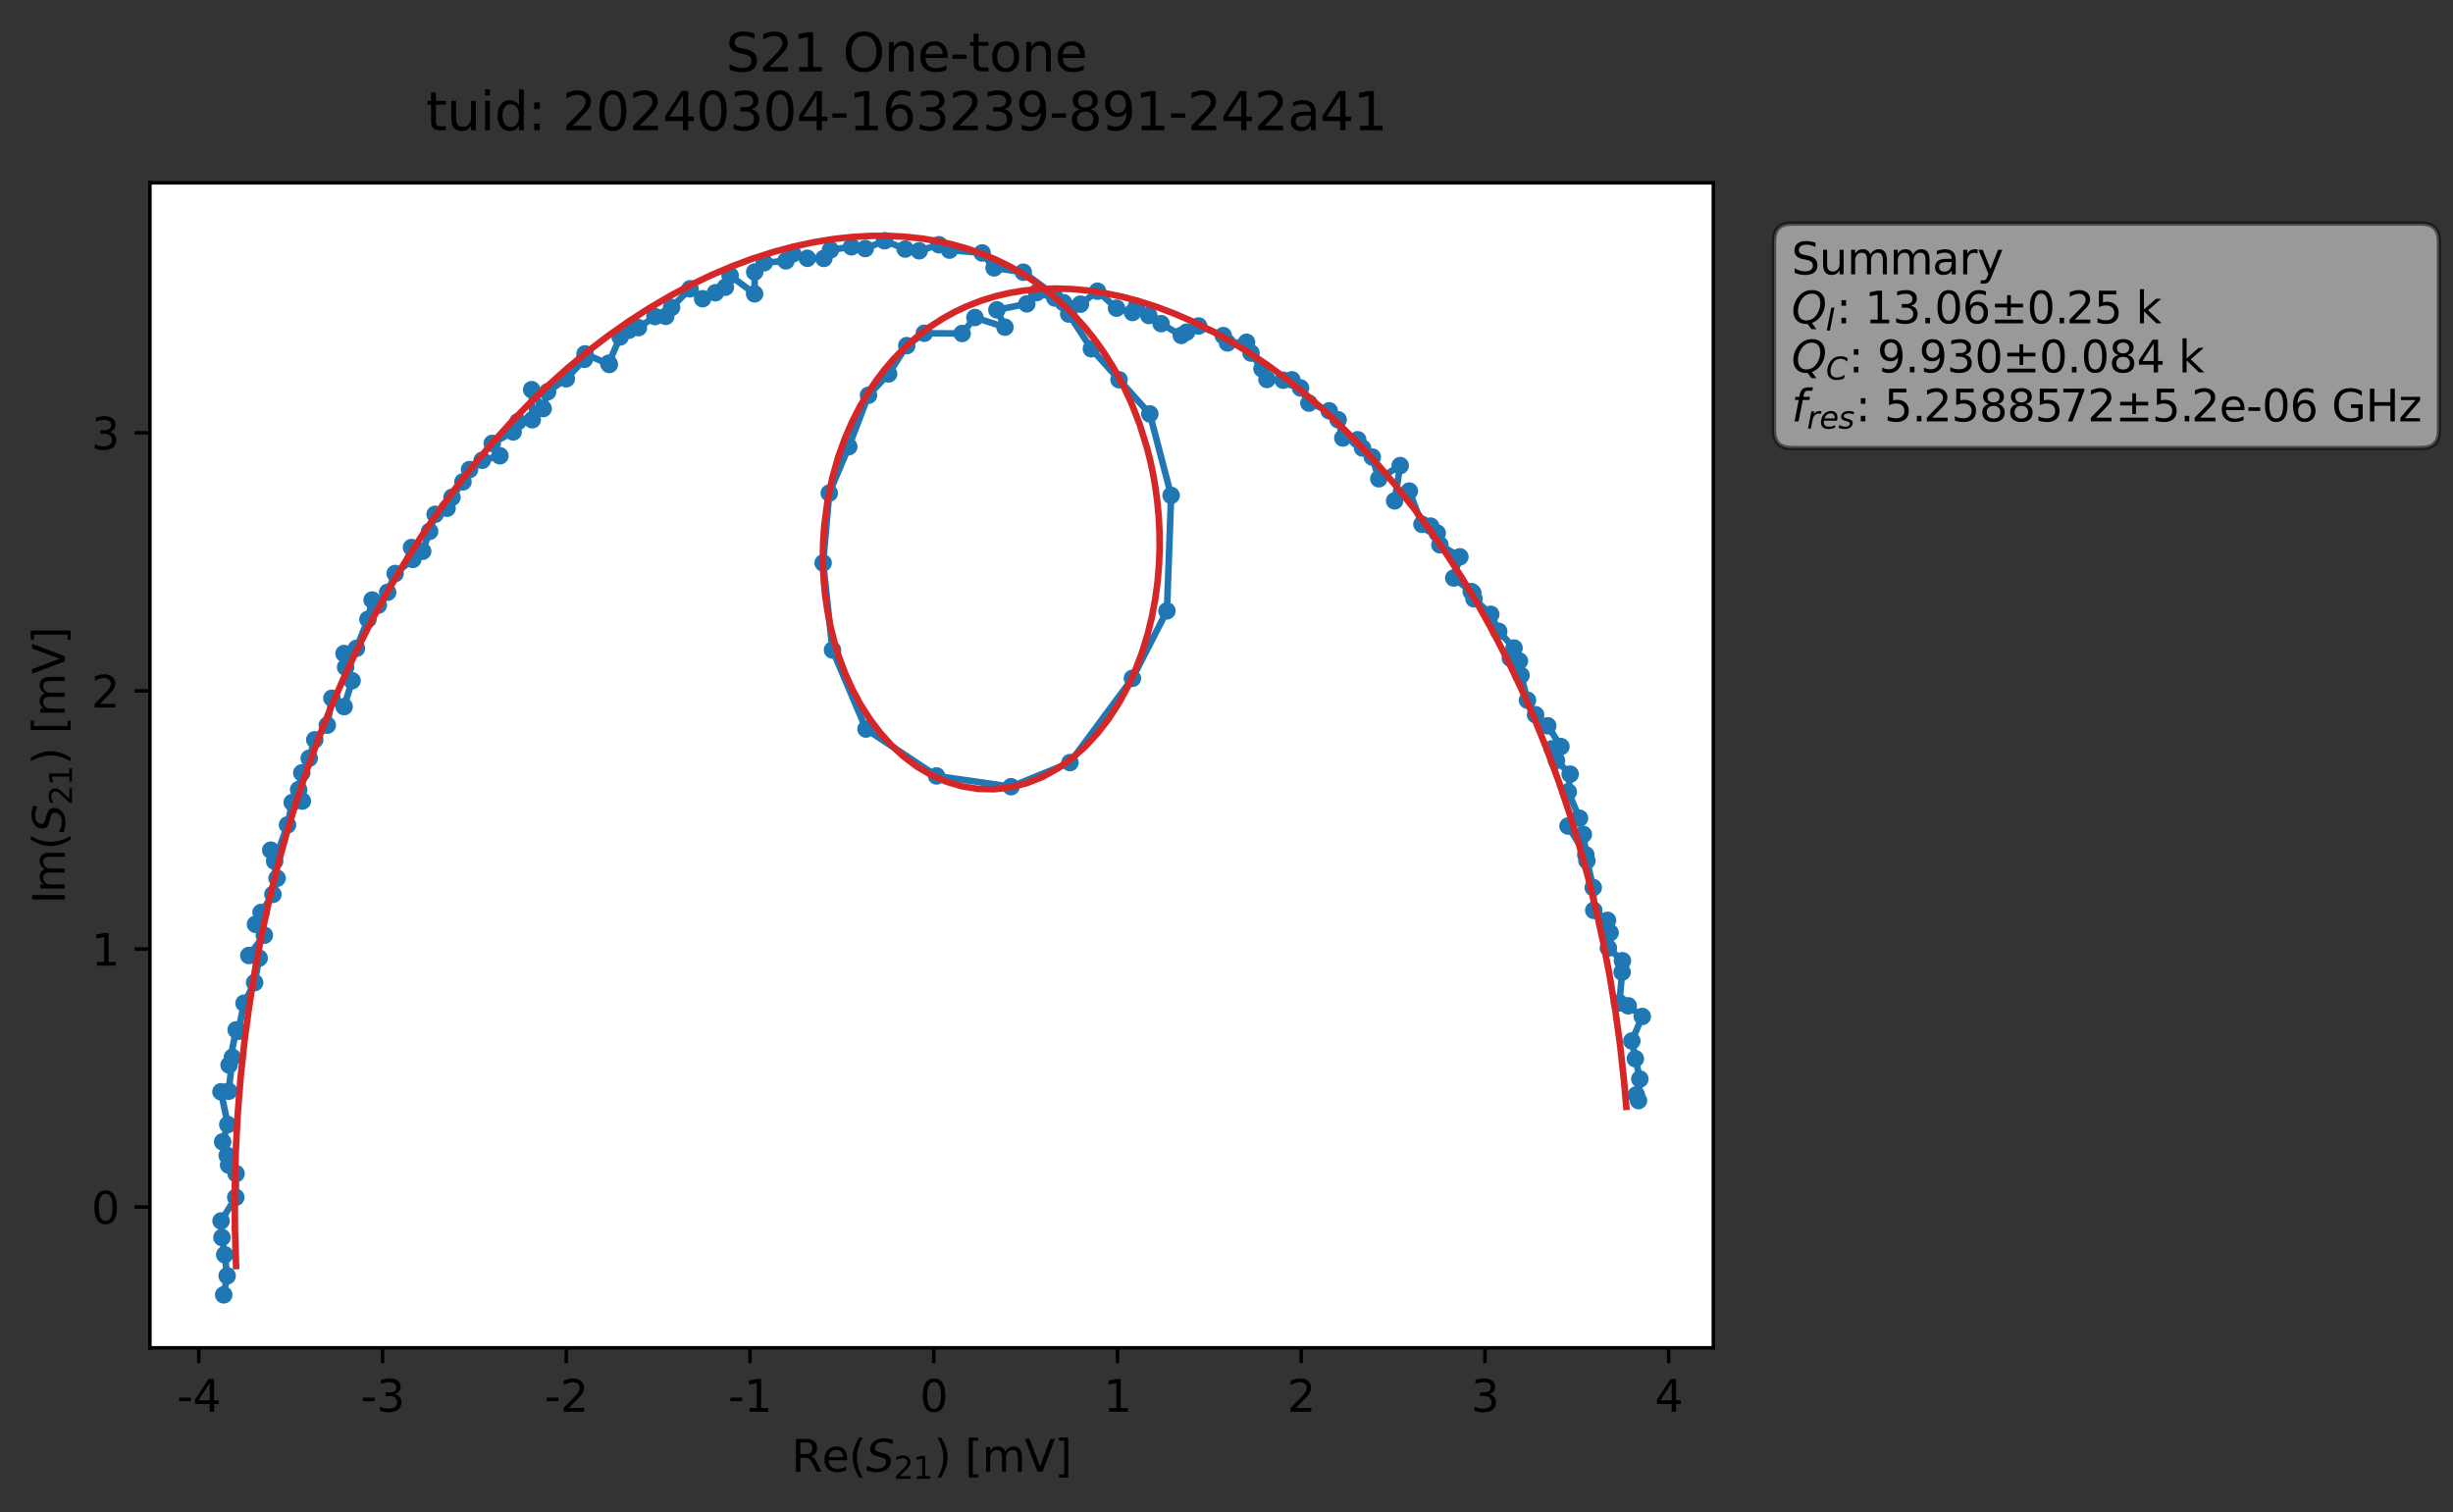 <?xml version="1.0" encoding="utf-8" standalone="no"?>
<!DOCTYPE svg PUBLIC "-//W3C//DTD SVG 1.1//EN"
  "http://www.w3.org/Graphics/SVG/1.1/DTD/svg11.dtd">
<svg xmlns:xlink="http://www.w3.org/1999/xlink" width="560.317pt" height="345.428pt" viewBox="0 0 560.317 345.428" xmlns="http://www.w3.org/2000/svg" version="1.1">
 <rect x="0" y="0" width="560.317" height="345.428" fill="#333333" stroke="none"/>
 <defs>
  <style type="text/css">*{stroke-linejoin: round; stroke-linecap: butt}</style>
 </defs>
 <g id="figure_1">
  <g id="patch_1">
   <path d="M 0 345.428 
L 560.317 345.428 
L 560.317 -0 
L 0 -0 
L 0 345.428 
z
" style="fill: none; opacity: 0"/>
  </g>
  <g id="axes_1">
   <g id="patch_2">
    <path d="M 34.241 307.872 
L 391.361 307.872 
L 391.361 41.76 
L 34.241 41.76 
z
" style="fill: #ffffff"/>
   </g>
   <g id="matplotlib.axis_1">
    <g id="xtick_1">
     <g id="line2d_1">
      <defs>
       <path id="m357d9288da" d="M 0 0 
L 0 3.5 
" style="stroke: #000000; stroke-width: 0.8"/>
      </defs>
      <g>
       <use xlink:href="#m357d9288da" x="45.412" y="307.872" style="stroke: #000000; stroke-width: 0.8"/>
      </g>
     </g>
     <g id="text_1">
      <!-- -4 -->
      <g transform="translate(40.427 322.47) scale(0.1 -0.1)">
       <defs>
        <path id="DejaVuSans-2d" d="M 313 2009 
L 1997 2009 
L 1997 1497 
L 313 1497 
L 313 2009 
z
" transform="scale(0.016)"/>
        <path id="DejaVuSans-34" d="M 2419 4116 
L 825 1625 
L 2419 1625 
L 2419 4116 
z
M 2253 4666 
L 3047 4666 
L 3047 1625 
L 3713 1625 
L 3713 1100 
L 3047 1100 
L 3047 0 
L 2419 0 
L 2419 1100 
L 313 1100 
L 313 1709 
L 2253 4666 
z
" transform="scale(0.016)"/>
       </defs>
       <use xlink:href="#DejaVuSans-2d"/>
       <use xlink:href="#DejaVuSans-34" x="36.084"/>
      </g>
     </g>
    </g>
    <g id="xtick_2">
     <g id="line2d_2">
      <g>
       <use xlink:href="#m357d9288da" x="87.38" y="307.872" style="stroke: #000000; stroke-width: 0.8"/>
      </g>
     </g>
     <g id="text_2">
      <!-- -3 -->
      <g transform="translate(82.395 322.47) scale(0.1 -0.1)">
       <defs>
        <path id="DejaVuSans-33" d="M 2597 2516 
Q 3050 2419 3304 2112 
Q 3559 1806 3559 1356 
Q 3559 666 3084 287 
Q 2609 -91 1734 -91 
Q 1441 -91 1130 -33 
Q 819 25 488 141 
L 488 750 
Q 750 597 1062 519 
Q 1375 441 1716 441 
Q 2309 441 2620 675 
Q 2931 909 2931 1356 
Q 2931 1769 2642 2001 
Q 2353 2234 1838 2234 
L 1294 2234 
L 1294 2753 
L 1863 2753 
Q 2328 2753 2575 2939 
Q 2822 3125 2822 3475 
Q 2822 3834 2567 4026 
Q 2313 4219 1838 4219 
Q 1578 4219 1281 4162 
Q 984 4106 628 3988 
L 628 4550 
Q 988 4650 1302 4700 
Q 1616 4750 1894 4750 
Q 2613 4750 3031 4423 
Q 3450 4097 3450 3541 
Q 3450 3153 3228 2886 
Q 3006 2619 2597 2516 
z
" transform="scale(0.016)"/>
       </defs>
       <use xlink:href="#DejaVuSans-2d"/>
       <use xlink:href="#DejaVuSans-33" x="36.084"/>
      </g>
     </g>
    </g>
    <g id="xtick_3">
     <g id="line2d_3">
      <g>
       <use xlink:href="#m357d9288da" x="129.349" y="307.872" style="stroke: #000000; stroke-width: 0.8"/>
      </g>
     </g>
     <g id="text_3">
      <!-- -2 -->
      <g transform="translate(124.363 322.47) scale(0.1 -0.1)">
       <defs>
        <path id="DejaVuSans-32" d="M 1228 531 
L 3431 531 
L 3431 0 
L 469 0 
L 469 531 
Q 828 903 1448 1529 
Q 2069 2156 2228 2338 
Q 2531 2678 2651 2914 
Q 2772 3150 2772 3378 
Q 2772 3750 2511 3984 
Q 2250 4219 1831 4219 
Q 1534 4219 1204 4116 
Q 875 4013 500 3803 
L 500 4441 
Q 881 4594 1212 4672 
Q 1544 4750 1819 4750 
Q 2544 4750 2975 4387 
Q 3406 4025 3406 3419 
Q 3406 3131 3298 2873 
Q 3191 2616 2906 2266 
Q 2828 2175 2409 1742 
Q 1991 1309 1228 531 
z
" transform="scale(0.016)"/>
       </defs>
       <use xlink:href="#DejaVuSans-2d"/>
       <use xlink:href="#DejaVuSans-32" x="36.084"/>
      </g>
     </g>
    </g>
    <g id="xtick_4">
     <g id="line2d_4">
      <g>
       <use xlink:href="#m357d9288da" x="171.317" y="307.872" style="stroke: #000000; stroke-width: 0.8"/>
      </g>
     </g>
     <g id="text_4">
      <!-- -1 -->
      <g transform="translate(166.332 322.47) scale(0.1 -0.1)">
       <defs>
        <path id="DejaVuSans-31" d="M 794 531 
L 1825 531 
L 1825 4091 
L 703 3866 
L 703 4441 
L 1819 4666 
L 2450 4666 
L 2450 531 
L 3481 531 
L 3481 0 
L 794 0 
L 794 531 
z
" transform="scale(0.016)"/>
       </defs>
       <use xlink:href="#DejaVuSans-2d"/>
       <use xlink:href="#DejaVuSans-31" x="36.084"/>
      </g>
     </g>
    </g>
    <g id="xtick_5">
     <g id="line2d_5">
      <g>
       <use xlink:href="#m357d9288da" x="213.285" y="307.872" style="stroke: #000000; stroke-width: 0.8"/>
      </g>
     </g>
     <g id="text_5">
      <!-- 0 -->
      <g transform="translate(210.104 322.47) scale(0.1 -0.1)">
       <defs>
        <path id="DejaVuSans-30" d="M 2034 4250 
Q 1547 4250 1301 3770 
Q 1056 3291 1056 2328 
Q 1056 1369 1301 889 
Q 1547 409 2034 409 
Q 2525 409 2770 889 
Q 3016 1369 3016 2328 
Q 3016 3291 2770 3770 
Q 2525 4250 2034 4250 
z
M 2034 4750 
Q 2819 4750 3233 4129 
Q 3647 3509 3647 2328 
Q 3647 1150 3233 529 
Q 2819 -91 2034 -91 
Q 1250 -91 836 529 
Q 422 1150 422 2328 
Q 422 3509 836 4129 
Q 1250 4750 2034 4750 
z
" transform="scale(0.016)"/>
       </defs>
       <use xlink:href="#DejaVuSans-30"/>
      </g>
     </g>
    </g>
    <g id="xtick_6">
     <g id="line2d_6">
      <g>
       <use xlink:href="#m357d9288da" x="255.253" y="307.872" style="stroke: #000000; stroke-width: 0.8"/>
      </g>
     </g>
     <g id="text_6">
      <!-- 1 -->
      <g transform="translate(252.072 322.47) scale(0.1 -0.1)">
       <use xlink:href="#DejaVuSans-31"/>
      </g>
     </g>
    </g>
    <g id="xtick_7">
     <g id="line2d_7">
      <g>
       <use xlink:href="#m357d9288da" x="297.222" y="307.872" style="stroke: #000000; stroke-width: 0.8"/>
      </g>
     </g>
     <g id="text_7">
      <!-- 2 -->
      <g transform="translate(294.04 322.47) scale(0.1 -0.1)">
       <use xlink:href="#DejaVuSans-32"/>
      </g>
     </g>
    </g>
    <g id="xtick_8">
     <g id="line2d_8">
      <g>
       <use xlink:href="#m357d9288da" x="339.19" y="307.872" style="stroke: #000000; stroke-width: 0.8"/>
      </g>
     </g>
     <g id="text_8">
      <!-- 3 -->
      <g transform="translate(336.009 322.47) scale(0.1 -0.1)">
       <use xlink:href="#DejaVuSans-33"/>
      </g>
     </g>
    </g>
    <g id="xtick_9">
     <g id="line2d_9">
      <g>
       <use xlink:href="#m357d9288da" x="381.158" y="307.872" style="stroke: #000000; stroke-width: 0.8"/>
      </g>
     </g>
     <g id="text_9">
      <!-- 4 -->
      <g transform="translate(377.977 322.47) scale(0.1 -0.1)">
       <use xlink:href="#DejaVuSans-34"/>
      </g>
     </g>
    </g>
    <g id="text_10">
     <!-- Re$(S_{21})$ [mV] -->
     <g transform="translate(180.801 336.149) scale(0.1 -0.1)">
      <defs>
       <path id="DejaVuSans-52" d="M 2841 2188 
Q 3044 2119 3236 1894 
Q 3428 1669 3622 1275 
L 4263 0 
L 3584 0 
L 2988 1197 
Q 2756 1666 2539 1819 
Q 2322 1972 1947 1972 
L 1259 1972 
L 1259 0 
L 628 0 
L 628 4666 
L 2053 4666 
Q 2853 4666 3247 4331 
Q 3641 3997 3641 3322 
Q 3641 2881 3436 2590 
Q 3231 2300 2841 2188 
z
M 1259 4147 
L 1259 2491 
L 2053 2491 
Q 2509 2491 2742 2702 
Q 2975 2913 2975 3322 
Q 2975 3731 2742 3939 
Q 2509 4147 2053 4147 
L 1259 4147 
z
" transform="scale(0.016)"/>
       <path id="DejaVuSans-65" d="M 3597 1894 
L 3597 1613 
L 953 1613 
Q 991 1019 1311 708 
Q 1631 397 2203 397 
Q 2534 397 2845 478 
Q 3156 559 3463 722 
L 3463 178 
Q 3153 47 2828 -22 
Q 2503 -91 2169 -91 
Q 1331 -91 842 396 
Q 353 884 353 1716 
Q 353 2575 817 3079 
Q 1281 3584 2069 3584 
Q 2775 3584 3186 3129 
Q 3597 2675 3597 1894 
z
M 3022 2063 
Q 3016 2534 2758 2815 
Q 2500 3097 2075 3097 
Q 1594 3097 1305 2825 
Q 1016 2553 972 2059 
L 3022 2063 
z
" transform="scale(0.016)"/>
       <path id="DejaVuSans-28" d="M 1984 4856 
Q 1566 4138 1362 3434 
Q 1159 2731 1159 2009 
Q 1159 1288 1364 580 
Q 1569 -128 1984 -844 
L 1484 -844 
Q 1016 -109 783 600 
Q 550 1309 550 2009 
Q 550 2706 781 3412 
Q 1013 4119 1484 4856 
L 1984 4856 
z
" transform="scale(0.016)"/>
       <path id="DejaVuSans-Oblique-53" d="M 3859 4513 
L 3738 3897 
Q 3422 4066 3111 4152 
Q 2800 4238 2509 4238 
Q 1944 4238 1609 3991 
Q 1275 3744 1275 3334 
Q 1275 3109 1398 2989 
Q 1522 2869 2034 2731 
L 2413 2638 
Q 3053 2472 3303 2217 
Q 3553 1963 3553 1503 
Q 3553 797 2998 353 
Q 2444 -91 1538 -91 
Q 1166 -91 791 -17 
Q 416 56 38 206 
L 166 856 
Q 513 641 861 531 
Q 1209 422 1556 422 
Q 2147 422 2503 684 
Q 2859 947 2859 1369 
Q 2859 1650 2717 1795 
Q 2575 1941 2106 2059 
L 1728 2156 
Q 1081 2325 845 2545 
Q 609 2766 609 3163 
Q 609 3859 1145 4304 
Q 1681 4750 2541 4750 
Q 2875 4750 3203 4690 
Q 3531 4631 3859 4513 
z
" transform="scale(0.016)"/>
       <path id="DejaVuSans-29" d="M 513 4856 
L 1013 4856 
Q 1481 4119 1714 3412 
Q 1947 2706 1947 2009 
Q 1947 1309 1714 600 
Q 1481 -109 1013 -844 
L 513 -844 
Q 928 -128 1133 580 
Q 1338 1288 1338 2009 
Q 1338 2731 1133 3434 
Q 928 4138 513 4856 
z
" transform="scale(0.016)"/>
       <path id="DejaVuSans-20" transform="scale(0.016)"/>
       <path id="DejaVuSans-5b" d="M 550 4863 
L 1875 4863 
L 1875 4416 
L 1125 4416 
L 1125 -397 
L 1875 -397 
L 1875 -844 
L 550 -844 
L 550 4863 
z
" transform="scale(0.016)"/>
       <path id="DejaVuSans-6d" d="M 3328 2828 
Q 3544 3216 3844 3400 
Q 4144 3584 4550 3584 
Q 5097 3584 5394 3201 
Q 5691 2819 5691 2113 
L 5691 0 
L 5113 0 
L 5113 2094 
Q 5113 2597 4934 2840 
Q 4756 3084 4391 3084 
Q 3944 3084 3684 2787 
Q 3425 2491 3425 1978 
L 3425 0 
L 2847 0 
L 2847 2094 
Q 2847 2600 2669 2842 
Q 2491 3084 2119 3084 
Q 1678 3084 1418 2786 
Q 1159 2488 1159 1978 
L 1159 0 
L 581 0 
L 581 3500 
L 1159 3500 
L 1159 2956 
Q 1356 3278 1631 3431 
Q 1906 3584 2284 3584 
Q 2666 3584 2933 3390 
Q 3200 3197 3328 2828 
z
" transform="scale(0.016)"/>
       <path id="DejaVuSans-56" d="M 1831 0 
L 50 4666 
L 709 4666 
L 2188 738 
L 3669 4666 
L 4325 4666 
L 2547 0 
L 1831 0 
z
" transform="scale(0.016)"/>
       <path id="DejaVuSans-5d" d="M 1947 4863 
L 1947 -844 
L 622 -844 
L 622 -397 
L 1369 -397 
L 1369 4416 
L 622 4416 
L 622 4863 
L 1947 4863 
z
" transform="scale(0.016)"/>
      </defs>
      <use xlink:href="#DejaVuSans-52" transform="translate(0 0.016)"/>
      <use xlink:href="#DejaVuSans-65" transform="translate(69.482 0.016)"/>
      <use xlink:href="#DejaVuSans-28" transform="translate(131.006 0.016)"/>
      <use xlink:href="#DejaVuSans-Oblique-53" transform="translate(170.02 0.016)"/>
      <use xlink:href="#DejaVuSans-32" transform="translate(233.496 -16.391) scale(0.7)"/>
      <use xlink:href="#DejaVuSans-31" transform="translate(278.032 -16.391) scale(0.7)"/>
      <use xlink:href="#DejaVuSans-29" transform="translate(325.303 0.016)"/>
      <use xlink:href="#DejaVuSans-20" transform="translate(364.316 0.016)"/>
      <use xlink:href="#DejaVuSans-5b" transform="translate(396.104 0.016)"/>
      <use xlink:href="#DejaVuSans-6d" transform="translate(435.117 0.016)"/>
      <use xlink:href="#DejaVuSans-56" transform="translate(532.529 0.016)"/>
      <use xlink:href="#DejaVuSans-5d" transform="translate(600.938 0.016)"/>
     </g>
    </g>
   </g>
   <g id="matplotlib.axis_2">
    <g id="ytick_1">
     <g id="line2d_10">
      <defs>
       <path id="m0563bff4e5" d="M 0 0 
L -3.5 0 
" style="stroke: #000000; stroke-width: 0.8"/>
      </defs>
      <g>
       <use xlink:href="#m0563bff4e5" x="34.241" y="275.717" style="stroke: #000000; stroke-width: 0.8"/>
      </g>
     </g>
     <g id="text_11">
      <!-- 0 -->
      <g transform="translate(20.878 279.517) scale(0.1 -0.1)">
       <use xlink:href="#DejaVuSans-30"/>
      </g>
     </g>
    </g>
    <g id="ytick_2">
     <g id="line2d_11">
      <g>
       <use xlink:href="#m0563bff4e5" x="34.241" y="216.766" style="stroke: #000000; stroke-width: 0.8"/>
      </g>
     </g>
     <g id="text_12">
      <!-- 1 -->
      <g transform="translate(20.878 220.565) scale(0.1 -0.1)">
       <use xlink:href="#DejaVuSans-31"/>
      </g>
     </g>
    </g>
    <g id="ytick_3">
     <g id="line2d_12">
      <g>
       <use xlink:href="#m0563bff4e5" x="34.241" y="157.815" style="stroke: #000000; stroke-width: 0.8"/>
      </g>
     </g>
     <g id="text_13">
      <!-- 2 -->
      <g transform="translate(20.878 161.614) scale(0.1 -0.1)">
       <use xlink:href="#DejaVuSans-32"/>
      </g>
     </g>
    </g>
    <g id="ytick_4">
     <g id="line2d_13">
      <g>
       <use xlink:href="#m0563bff4e5" x="34.241" y="98.863" style="stroke: #000000; stroke-width: 0.8"/>
      </g>
     </g>
     <g id="text_14">
      <!-- 3 -->
      <g transform="translate(20.878 102.662) scale(0.1 -0.1)">
       <use xlink:href="#DejaVuSans-33"/>
      </g>
     </g>
    </g>
    <g id="text_15">
     <!-- Im$(S_{21})$ [mV] -->
     <g transform="translate(14.798 206.466) rotate(-90) scale(0.1 -0.1)">
      <defs>
       <path id="DejaVuSans-49" d="M 628 4666 
L 1259 4666 
L 1259 0 
L 628 0 
L 628 4666 
z
" transform="scale(0.016)"/>
      </defs>
      <use xlink:href="#DejaVuSans-49" transform="translate(0 0.016)"/>
      <use xlink:href="#DejaVuSans-6d" transform="translate(25.867 0.016)"/>
      <use xlink:href="#DejaVuSans-28" transform="translate(123.279 0.016)"/>
      <use xlink:href="#DejaVuSans-Oblique-53" transform="translate(162.293 0.016)"/>
      <use xlink:href="#DejaVuSans-32" transform="translate(225.77 -16.391) scale(0.7)"/>
      <use xlink:href="#DejaVuSans-31" transform="translate(270.306 -16.391) scale(0.7)"/>
      <use xlink:href="#DejaVuSans-29" transform="translate(317.576 0.016)"/>
      <use xlink:href="#DejaVuSans-20" transform="translate(356.59 0.016)"/>
      <use xlink:href="#DejaVuSans-5b" transform="translate(388.377 0.016)"/>
      <use xlink:href="#DejaVuSans-6d" transform="translate(427.391 0.016)"/>
      <use xlink:href="#DejaVuSans-56" transform="translate(524.803 0.016)"/>
      <use xlink:href="#DejaVuSans-5d" transform="translate(593.211 0.016)"/>
     </g>
    </g>
   </g>
   <g id="line2d_14">
    <path d="M 51.102 295.776 
L 51.883 291.435 
L 51.332 286.604 
L 50.7 282.678 
L 50.497 278.899 
L 53.852 273.504 
L 53.921 268.087 
L 52.22 266.128 
L 51.9 263.938 
L 50.854 260.831 
L 52.033 256.882 
L 50.473 249.39 
L 52.246 249.27 
L 53.08 241.51 
L 52.326 243.278 
L 53.94 235.246 
L 54.427 235.571 
L 55.747 229.155 
L 58.164 224.451 
L 59.197 218.852 
L 56.837 218.267 
L 60.379 213.636 
L 58.36 211.134 
L 59.627 208.429 
L 62.34 204.305 
L 63.29 200.614 
L 61.849 194.202 
L 62.739 196.722 
L 65.676 188.429 
L 66.753 183.312 
L 69.056 182.989 
L 68.217 180.372 
L 68.936 176.549 
L 70.632 173.208 
L 71.898 168.989 
L 74.765 165.65 
L 75.812 159.495 
L 78.606 161.408 
L 80.415 155.494 
L 78.947 152.404 
L 78.583 149.28 
L 81.422 148.1 
L 84.05 141.464 
L 85.001 137.052 
L 86.42 138.237 
L 88.545 135.289 
L 90.264 131.004 
L 94.293 127.779 
L 93.998 125.073 
L 96.55 125.93 
L 99.39 117.485 
L 102.122 116.096 
L 103.246 113.603 
L 105.752 110.066 
L 107.251 107.26 
L 110.146 105.142 
L 114.193 104.116 
L 112.43 101.281 
L 117.216 98.655 
L 118.299 96.314 
L 121.574 95.892 
L 121.445 89.008 
L 124.064 93.336 
L 125.082 89.498 
L 129.357 86.524 
L 133.495 82.081 
L 133.635 80.84 
L 139.176 83.259 
L 139.032 82.973 
L 141.655 76.961 
L 143.656 75.431 
L 145.825 74.843 
L 149.609 72.31 
L 152.078 72.261 
L 153.406 70.21 
L 157.613 65.969 
L 160.493 68.232 
L 163.418 66.871 
L 165.685 65.611 
L 166.768 62.927 
L 172.367 67.12 
L 172.394 62.13 
L 174.569 60.017 
L 179.516 59.594 
L 181.097 58.002 
L 184.414 59 
L 188.182 59.028 
L 189.698 57.084 
L 194.503 56.385 
L 197.642 56.777 
L 202.07 54.997 
L 206.78 56.891 
L 209.962 57.289 
L 214.468 55.908 
L 216.887 57.134 
L 224.338 57.78 
L 227.074 61.194 
L 233.741 62.182 
L 240.662 67.277 
L 244.121 71.737 
L 249.295 79.674 
L 262.65 94.556 
L 267.51 113.164 
L 266.55 139.54 
L 258.67 154.946 
L 244.404 174.195 
L 230.942 179.707 
L 213.93 177.245 
L 197.815 166.531 
L 190.163 148.481 
L 188.021 128.588 
L 189.421 112.635 
L 193.88 102.027 
L 198.381 90.283 
L 202.971 85.411 
L 207.129 78.952 
L 211.128 76.124 
L 219.776 76.176 
L 222.696 72.527 
L 229.553 74.742 
L 227.71 70.779 
L 234.549 69.407 
L 236.82 66.834 
L 240.951 68.066 
L 242.927 69.13 
L 246.789 69.48 
L 250.694 66.518 
L 255.041 70.397 
L 258.687 71.383 
L 259.571 70.034 
L 262.416 72.073 
L 265.226 73.932 
L 269.829 76.62 
L 271.043 75.872 
L 273.786 74.465 
L 279.416 76.656 
L 280.379 78.33 
L 284.738 78.191 
L 285.761 80.652 
L 288.256 84.231 
L 289.393 86.68 
L 293.111 86.855 
L 295.097 86.764 
L 297.066 88.618 
L 298.975 92.079 
L 303.627 93.846 
L 305.652 95.874 
L 306.727 100.051 
L 310.131 100.451 
L 311.239 102.354 
L 313.465 104.402 
L 314.947 109.369 
L 319.834 106.353 
L 318.558 114.417 
L 321.92 112.171 
L 324.801 119.77 
L 326.791 120.184 
L 328.293 121.766 
L 328.898 124.434 
L 333.465 127.192 
L 332.075 132.032 
L 336.413 135.407 
L 336.693 136.796 
L 340.523 140.327 
L 342.34 144.212 
L 345.839 148.021 
L 344.994 150.344 
L 347.063 150.989 
L 347.434 154.26 
L 348.911 159.949 
L 350.754 163.261 
L 353.543 165.791 
L 356.546 170.535 
L 354.554 171.041 
L 355.528 173.726 
L 358.662 176.837 
L 358.222 180.883 
L 360.789 186.911 
L 358.165 188.693 
L 362.225 195.25 
L 361.665 190.601 
L 362.48 196.616 
L 363.932 202.741 
L 364.052 207.958 
L 367.189 210.237 
L 367.789 213.058 
L 367.387 216.545 
L 370.597 219.457 
L 370.523 222.064 
L 369.917 229.085 
L 371.913 229.751 
L 375.128 232.184 
L 372.743 237.79 
L 374.577 246.481 
L 374.27 251.402 
L 373.771 250.101 
L 373.771 250.101 
" clip-path="url(#pd49d977726)" style="fill: none; stroke: #1f77b4; stroke-width: 1.5; stroke-linecap: square"/>
    <defs>
     <path id="mfb89fe2f9d" d="M 0 1.5 
C 0.398 1.5 0.779 1.342 1.061 1.061 
C 1.342 0.779 1.5 0.398 1.5 0 
C 1.5 -0.398 1.342 -0.779 1.061 -1.061 
C 0.779 -1.342 0.398 -1.5 0 -1.5 
C -0.398 -1.5 -0.779 -1.342 -1.061 -1.061 
C -1.342 -0.779 -1.5 -0.398 -1.5 0 
C -1.5 0.398 -1.342 0.779 -1.061 1.061 
C -0.779 1.342 -0.398 1.5 0 1.5 
z
" style="stroke: #1f77b4"/>
    </defs>
    <g clip-path="url(#pd49d977726)">
     <use xlink:href="#mfb89fe2f9d" x="51.102" y="295.776" style="fill: #1f77b4; stroke: #1f77b4"/>
     <use xlink:href="#mfb89fe2f9d" x="51.883" y="291.435" style="fill: #1f77b4; stroke: #1f77b4"/>
     <use xlink:href="#mfb89fe2f9d" x="51.332" y="286.604" style="fill: #1f77b4; stroke: #1f77b4"/>
     <use xlink:href="#mfb89fe2f9d" x="50.7" y="282.678" style="fill: #1f77b4; stroke: #1f77b4"/>
     <use xlink:href="#mfb89fe2f9d" x="50.497" y="278.899" style="fill: #1f77b4; stroke: #1f77b4"/>
     <use xlink:href="#mfb89fe2f9d" x="53.852" y="273.504" style="fill: #1f77b4; stroke: #1f77b4"/>
     <use xlink:href="#mfb89fe2f9d" x="53.921" y="268.087" style="fill: #1f77b4; stroke: #1f77b4"/>
     <use xlink:href="#mfb89fe2f9d" x="52.22" y="266.128" style="fill: #1f77b4; stroke: #1f77b4"/>
     <use xlink:href="#mfb89fe2f9d" x="51.9" y="263.938" style="fill: #1f77b4; stroke: #1f77b4"/>
     <use xlink:href="#mfb89fe2f9d" x="50.854" y="260.831" style="fill: #1f77b4; stroke: #1f77b4"/>
     <use xlink:href="#mfb89fe2f9d" x="52.033" y="256.882" style="fill: #1f77b4; stroke: #1f77b4"/>
     <use xlink:href="#mfb89fe2f9d" x="50.473" y="249.39" style="fill: #1f77b4; stroke: #1f77b4"/>
     <use xlink:href="#mfb89fe2f9d" x="52.246" y="249.27" style="fill: #1f77b4; stroke: #1f77b4"/>
     <use xlink:href="#mfb89fe2f9d" x="53.08" y="241.51" style="fill: #1f77b4; stroke: #1f77b4"/>
     <use xlink:href="#mfb89fe2f9d" x="52.326" y="243.278" style="fill: #1f77b4; stroke: #1f77b4"/>
     <use xlink:href="#mfb89fe2f9d" x="53.94" y="235.246" style="fill: #1f77b4; stroke: #1f77b4"/>
     <use xlink:href="#mfb89fe2f9d" x="54.427" y="235.571" style="fill: #1f77b4; stroke: #1f77b4"/>
     <use xlink:href="#mfb89fe2f9d" x="55.747" y="229.155" style="fill: #1f77b4; stroke: #1f77b4"/>
     <use xlink:href="#mfb89fe2f9d" x="58.164" y="224.451" style="fill: #1f77b4; stroke: #1f77b4"/>
     <use xlink:href="#mfb89fe2f9d" x="59.197" y="218.852" style="fill: #1f77b4; stroke: #1f77b4"/>
     <use xlink:href="#mfb89fe2f9d" x="56.837" y="218.267" style="fill: #1f77b4; stroke: #1f77b4"/>
     <use xlink:href="#mfb89fe2f9d" x="60.379" y="213.636" style="fill: #1f77b4; stroke: #1f77b4"/>
     <use xlink:href="#mfb89fe2f9d" x="58.36" y="211.134" style="fill: #1f77b4; stroke: #1f77b4"/>
     <use xlink:href="#mfb89fe2f9d" x="59.627" y="208.429" style="fill: #1f77b4; stroke: #1f77b4"/>
     <use xlink:href="#mfb89fe2f9d" x="62.34" y="204.305" style="fill: #1f77b4; stroke: #1f77b4"/>
     <use xlink:href="#mfb89fe2f9d" x="63.29" y="200.614" style="fill: #1f77b4; stroke: #1f77b4"/>
     <use xlink:href="#mfb89fe2f9d" x="61.849" y="194.202" style="fill: #1f77b4; stroke: #1f77b4"/>
     <use xlink:href="#mfb89fe2f9d" x="62.739" y="196.722" style="fill: #1f77b4; stroke: #1f77b4"/>
     <use xlink:href="#mfb89fe2f9d" x="65.676" y="188.429" style="fill: #1f77b4; stroke: #1f77b4"/>
     <use xlink:href="#mfb89fe2f9d" x="66.753" y="183.312" style="fill: #1f77b4; stroke: #1f77b4"/>
     <use xlink:href="#mfb89fe2f9d" x="69.056" y="182.989" style="fill: #1f77b4; stroke: #1f77b4"/>
     <use xlink:href="#mfb89fe2f9d" x="68.217" y="180.372" style="fill: #1f77b4; stroke: #1f77b4"/>
     <use xlink:href="#mfb89fe2f9d" x="68.936" y="176.549" style="fill: #1f77b4; stroke: #1f77b4"/>
     <use xlink:href="#mfb89fe2f9d" x="70.632" y="173.208" style="fill: #1f77b4; stroke: #1f77b4"/>
     <use xlink:href="#mfb89fe2f9d" x="71.898" y="168.989" style="fill: #1f77b4; stroke: #1f77b4"/>
     <use xlink:href="#mfb89fe2f9d" x="74.765" y="165.65" style="fill: #1f77b4; stroke: #1f77b4"/>
     <use xlink:href="#mfb89fe2f9d" x="75.812" y="159.495" style="fill: #1f77b4; stroke: #1f77b4"/>
     <use xlink:href="#mfb89fe2f9d" x="78.606" y="161.408" style="fill: #1f77b4; stroke: #1f77b4"/>
     <use xlink:href="#mfb89fe2f9d" x="80.415" y="155.494" style="fill: #1f77b4; stroke: #1f77b4"/>
     <use xlink:href="#mfb89fe2f9d" x="78.947" y="152.404" style="fill: #1f77b4; stroke: #1f77b4"/>
     <use xlink:href="#mfb89fe2f9d" x="78.583" y="149.28" style="fill: #1f77b4; stroke: #1f77b4"/>
     <use xlink:href="#mfb89fe2f9d" x="81.422" y="148.1" style="fill: #1f77b4; stroke: #1f77b4"/>
     <use xlink:href="#mfb89fe2f9d" x="84.05" y="141.464" style="fill: #1f77b4; stroke: #1f77b4"/>
     <use xlink:href="#mfb89fe2f9d" x="85.001" y="137.052" style="fill: #1f77b4; stroke: #1f77b4"/>
     <use xlink:href="#mfb89fe2f9d" x="86.42" y="138.237" style="fill: #1f77b4; stroke: #1f77b4"/>
     <use xlink:href="#mfb89fe2f9d" x="88.545" y="135.289" style="fill: #1f77b4; stroke: #1f77b4"/>
     <use xlink:href="#mfb89fe2f9d" x="90.264" y="131.004" style="fill: #1f77b4; stroke: #1f77b4"/>
     <use xlink:href="#mfb89fe2f9d" x="94.293" y="127.779" style="fill: #1f77b4; stroke: #1f77b4"/>
     <use xlink:href="#mfb89fe2f9d" x="93.998" y="125.073" style="fill: #1f77b4; stroke: #1f77b4"/>
     <use xlink:href="#mfb89fe2f9d" x="96.55" y="125.93" style="fill: #1f77b4; stroke: #1f77b4"/>
     <use xlink:href="#mfb89fe2f9d" x="98.136" y="121.371" style="fill: #1f77b4; stroke: #1f77b4"/>
     <use xlink:href="#mfb89fe2f9d" x="99.39" y="117.485" style="fill: #1f77b4; stroke: #1f77b4"/>
     <use xlink:href="#mfb89fe2f9d" x="102.122" y="116.096" style="fill: #1f77b4; stroke: #1f77b4"/>
     <use xlink:href="#mfb89fe2f9d" x="103.246" y="113.603" style="fill: #1f77b4; stroke: #1f77b4"/>
     <use xlink:href="#mfb89fe2f9d" x="105.752" y="110.066" style="fill: #1f77b4; stroke: #1f77b4"/>
     <use xlink:href="#mfb89fe2f9d" x="107.251" y="107.26" style="fill: #1f77b4; stroke: #1f77b4"/>
     <use xlink:href="#mfb89fe2f9d" x="110.146" y="105.142" style="fill: #1f77b4; stroke: #1f77b4"/>
     <use xlink:href="#mfb89fe2f9d" x="114.193" y="104.116" style="fill: #1f77b4; stroke: #1f77b4"/>
     <use xlink:href="#mfb89fe2f9d" x="112.43" y="101.281" style="fill: #1f77b4; stroke: #1f77b4"/>
     <use xlink:href="#mfb89fe2f9d" x="117.216" y="98.655" style="fill: #1f77b4; stroke: #1f77b4"/>
     <use xlink:href="#mfb89fe2f9d" x="118.299" y="96.314" style="fill: #1f77b4; stroke: #1f77b4"/>
     <use xlink:href="#mfb89fe2f9d" x="121.574" y="95.892" style="fill: #1f77b4; stroke: #1f77b4"/>
     <use xlink:href="#mfb89fe2f9d" x="121.445" y="89.008" style="fill: #1f77b4; stroke: #1f77b4"/>
     <use xlink:href="#mfb89fe2f9d" x="124.064" y="93.336" style="fill: #1f77b4; stroke: #1f77b4"/>
     <use xlink:href="#mfb89fe2f9d" x="125.082" y="89.498" style="fill: #1f77b4; stroke: #1f77b4"/>
     <use xlink:href="#mfb89fe2f9d" x="129.357" y="86.524" style="fill: #1f77b4; stroke: #1f77b4"/>
     <use xlink:href="#mfb89fe2f9d" x="133.495" y="82.081" style="fill: #1f77b4; stroke: #1f77b4"/>
     <use xlink:href="#mfb89fe2f9d" x="133.635" y="80.84" style="fill: #1f77b4; stroke: #1f77b4"/>
     <use xlink:href="#mfb89fe2f9d" x="139.176" y="83.259" style="fill: #1f77b4; stroke: #1f77b4"/>
     <use xlink:href="#mfb89fe2f9d" x="139.032" y="82.973" style="fill: #1f77b4; stroke: #1f77b4"/>
     <use xlink:href="#mfb89fe2f9d" x="141.655" y="76.961" style="fill: #1f77b4; stroke: #1f77b4"/>
     <use xlink:href="#mfb89fe2f9d" x="143.656" y="75.431" style="fill: #1f77b4; stroke: #1f77b4"/>
     <use xlink:href="#mfb89fe2f9d" x="145.825" y="74.843" style="fill: #1f77b4; stroke: #1f77b4"/>
     <use xlink:href="#mfb89fe2f9d" x="149.609" y="72.31" style="fill: #1f77b4; stroke: #1f77b4"/>
     <use xlink:href="#mfb89fe2f9d" x="152.078" y="72.261" style="fill: #1f77b4; stroke: #1f77b4"/>
     <use xlink:href="#mfb89fe2f9d" x="153.406" y="70.21" style="fill: #1f77b4; stroke: #1f77b4"/>
     <use xlink:href="#mfb89fe2f9d" x="157.613" y="65.969" style="fill: #1f77b4; stroke: #1f77b4"/>
     <use xlink:href="#mfb89fe2f9d" x="160.493" y="68.232" style="fill: #1f77b4; stroke: #1f77b4"/>
     <use xlink:href="#mfb89fe2f9d" x="163.418" y="66.871" style="fill: #1f77b4; stroke: #1f77b4"/>
     <use xlink:href="#mfb89fe2f9d" x="165.685" y="65.611" style="fill: #1f77b4; stroke: #1f77b4"/>
     <use xlink:href="#mfb89fe2f9d" x="166.768" y="62.927" style="fill: #1f77b4; stroke: #1f77b4"/>
     <use xlink:href="#mfb89fe2f9d" x="172.367" y="67.12" style="fill: #1f77b4; stroke: #1f77b4"/>
     <use xlink:href="#mfb89fe2f9d" x="172.394" y="62.13" style="fill: #1f77b4; stroke: #1f77b4"/>
     <use xlink:href="#mfb89fe2f9d" x="174.569" y="60.017" style="fill: #1f77b4; stroke: #1f77b4"/>
     <use xlink:href="#mfb89fe2f9d" x="179.516" y="59.594" style="fill: #1f77b4; stroke: #1f77b4"/>
     <use xlink:href="#mfb89fe2f9d" x="181.097" y="58.002" style="fill: #1f77b4; stroke: #1f77b4"/>
     <use xlink:href="#mfb89fe2f9d" x="184.414" y="59" style="fill: #1f77b4; stroke: #1f77b4"/>
     <use xlink:href="#mfb89fe2f9d" x="188.182" y="59.028" style="fill: #1f77b4; stroke: #1f77b4"/>
     <use xlink:href="#mfb89fe2f9d" x="189.698" y="57.084" style="fill: #1f77b4; stroke: #1f77b4"/>
     <use xlink:href="#mfb89fe2f9d" x="194.503" y="56.385" style="fill: #1f77b4; stroke: #1f77b4"/>
     <use xlink:href="#mfb89fe2f9d" x="197.642" y="56.777" style="fill: #1f77b4; stroke: #1f77b4"/>
     <use xlink:href="#mfb89fe2f9d" x="202.07" y="54.997" style="fill: #1f77b4; stroke: #1f77b4"/>
     <use xlink:href="#mfb89fe2f9d" x="206.78" y="56.891" style="fill: #1f77b4; stroke: #1f77b4"/>
     <use xlink:href="#mfb89fe2f9d" x="209.962" y="57.289" style="fill: #1f77b4; stroke: #1f77b4"/>
     <use xlink:href="#mfb89fe2f9d" x="214.468" y="55.908" style="fill: #1f77b4; stroke: #1f77b4"/>
     <use xlink:href="#mfb89fe2f9d" x="216.887" y="57.134" style="fill: #1f77b4; stroke: #1f77b4"/>
     <use xlink:href="#mfb89fe2f9d" x="224.338" y="57.78" style="fill: #1f77b4; stroke: #1f77b4"/>
     <use xlink:href="#mfb89fe2f9d" x="227.074" y="61.194" style="fill: #1f77b4; stroke: #1f77b4"/>
     <use xlink:href="#mfb89fe2f9d" x="233.741" y="62.182" style="fill: #1f77b4; stroke: #1f77b4"/>
     <use xlink:href="#mfb89fe2f9d" x="240.662" y="67.277" style="fill: #1f77b4; stroke: #1f77b4"/>
     <use xlink:href="#mfb89fe2f9d" x="244.121" y="71.737" style="fill: #1f77b4; stroke: #1f77b4"/>
     <use xlink:href="#mfb89fe2f9d" x="249.295" y="79.674" style="fill: #1f77b4; stroke: #1f77b4"/>
     <use xlink:href="#mfb89fe2f9d" x="255.613" y="86.739" style="fill: #1f77b4; stroke: #1f77b4"/>
     <use xlink:href="#mfb89fe2f9d" x="262.65" y="94.556" style="fill: #1f77b4; stroke: #1f77b4"/>
     <use xlink:href="#mfb89fe2f9d" x="267.51" y="113.164" style="fill: #1f77b4; stroke: #1f77b4"/>
     <use xlink:href="#mfb89fe2f9d" x="266.55" y="139.54" style="fill: #1f77b4; stroke: #1f77b4"/>
     <use xlink:href="#mfb89fe2f9d" x="258.67" y="154.946" style="fill: #1f77b4; stroke: #1f77b4"/>
     <use xlink:href="#mfb89fe2f9d" x="244.404" y="174.195" style="fill: #1f77b4; stroke: #1f77b4"/>
     <use xlink:href="#mfb89fe2f9d" x="230.942" y="179.707" style="fill: #1f77b4; stroke: #1f77b4"/>
     <use xlink:href="#mfb89fe2f9d" x="213.93" y="177.245" style="fill: #1f77b4; stroke: #1f77b4"/>
     <use xlink:href="#mfb89fe2f9d" x="197.815" y="166.531" style="fill: #1f77b4; stroke: #1f77b4"/>
     <use xlink:href="#mfb89fe2f9d" x="190.163" y="148.481" style="fill: #1f77b4; stroke: #1f77b4"/>
     <use xlink:href="#mfb89fe2f9d" x="188.021" y="128.588" style="fill: #1f77b4; stroke: #1f77b4"/>
     <use xlink:href="#mfb89fe2f9d" x="189.421" y="112.635" style="fill: #1f77b4; stroke: #1f77b4"/>
     <use xlink:href="#mfb89fe2f9d" x="193.88" y="102.027" style="fill: #1f77b4; stroke: #1f77b4"/>
     <use xlink:href="#mfb89fe2f9d" x="198.381" y="90.283" style="fill: #1f77b4; stroke: #1f77b4"/>
     <use xlink:href="#mfb89fe2f9d" x="202.971" y="85.411" style="fill: #1f77b4; stroke: #1f77b4"/>
     <use xlink:href="#mfb89fe2f9d" x="207.129" y="78.952" style="fill: #1f77b4; stroke: #1f77b4"/>
     <use xlink:href="#mfb89fe2f9d" x="211.128" y="76.124" style="fill: #1f77b4; stroke: #1f77b4"/>
     <use xlink:href="#mfb89fe2f9d" x="219.776" y="76.176" style="fill: #1f77b4; stroke: #1f77b4"/>
     <use xlink:href="#mfb89fe2f9d" x="222.696" y="72.527" style="fill: #1f77b4; stroke: #1f77b4"/>
     <use xlink:href="#mfb89fe2f9d" x="229.553" y="74.742" style="fill: #1f77b4; stroke: #1f77b4"/>
     <use xlink:href="#mfb89fe2f9d" x="227.71" y="70.779" style="fill: #1f77b4; stroke: #1f77b4"/>
     <use xlink:href="#mfb89fe2f9d" x="234.549" y="69.407" style="fill: #1f77b4; stroke: #1f77b4"/>
     <use xlink:href="#mfb89fe2f9d" x="236.82" y="66.834" style="fill: #1f77b4; stroke: #1f77b4"/>
     <use xlink:href="#mfb89fe2f9d" x="240.951" y="68.066" style="fill: #1f77b4; stroke: #1f77b4"/>
     <use xlink:href="#mfb89fe2f9d" x="242.927" y="69.13" style="fill: #1f77b4; stroke: #1f77b4"/>
     <use xlink:href="#mfb89fe2f9d" x="246.789" y="69.48" style="fill: #1f77b4; stroke: #1f77b4"/>
     <use xlink:href="#mfb89fe2f9d" x="250.694" y="66.518" style="fill: #1f77b4; stroke: #1f77b4"/>
     <use xlink:href="#mfb89fe2f9d" x="255.041" y="70.397" style="fill: #1f77b4; stroke: #1f77b4"/>
     <use xlink:href="#mfb89fe2f9d" x="258.687" y="71.383" style="fill: #1f77b4; stroke: #1f77b4"/>
     <use xlink:href="#mfb89fe2f9d" x="259.571" y="70.034" style="fill: #1f77b4; stroke: #1f77b4"/>
     <use xlink:href="#mfb89fe2f9d" x="262.416" y="72.073" style="fill: #1f77b4; stroke: #1f77b4"/>
     <use xlink:href="#mfb89fe2f9d" x="265.226" y="73.932" style="fill: #1f77b4; stroke: #1f77b4"/>
     <use xlink:href="#mfb89fe2f9d" x="269.829" y="76.62" style="fill: #1f77b4; stroke: #1f77b4"/>
     <use xlink:href="#mfb89fe2f9d" x="271.043" y="75.872" style="fill: #1f77b4; stroke: #1f77b4"/>
     <use xlink:href="#mfb89fe2f9d" x="273.786" y="74.465" style="fill: #1f77b4; stroke: #1f77b4"/>
     <use xlink:href="#mfb89fe2f9d" x="279.416" y="76.656" style="fill: #1f77b4; stroke: #1f77b4"/>
     <use xlink:href="#mfb89fe2f9d" x="280.379" y="78.33" style="fill: #1f77b4; stroke: #1f77b4"/>
     <use xlink:href="#mfb89fe2f9d" x="284.738" y="78.191" style="fill: #1f77b4; stroke: #1f77b4"/>
     <use xlink:href="#mfb89fe2f9d" x="285.761" y="80.652" style="fill: #1f77b4; stroke: #1f77b4"/>
     <use xlink:href="#mfb89fe2f9d" x="288.256" y="84.231" style="fill: #1f77b4; stroke: #1f77b4"/>
     <use xlink:href="#mfb89fe2f9d" x="289.393" y="86.68" style="fill: #1f77b4; stroke: #1f77b4"/>
     <use xlink:href="#mfb89fe2f9d" x="293.111" y="86.855" style="fill: #1f77b4; stroke: #1f77b4"/>
     <use xlink:href="#mfb89fe2f9d" x="295.097" y="86.764" style="fill: #1f77b4; stroke: #1f77b4"/>
     <use xlink:href="#mfb89fe2f9d" x="297.066" y="88.618" style="fill: #1f77b4; stroke: #1f77b4"/>
     <use xlink:href="#mfb89fe2f9d" x="298.975" y="92.079" style="fill: #1f77b4; stroke: #1f77b4"/>
     <use xlink:href="#mfb89fe2f9d" x="303.627" y="93.846" style="fill: #1f77b4; stroke: #1f77b4"/>
     <use xlink:href="#mfb89fe2f9d" x="305.652" y="95.874" style="fill: #1f77b4; stroke: #1f77b4"/>
     <use xlink:href="#mfb89fe2f9d" x="306.727" y="100.051" style="fill: #1f77b4; stroke: #1f77b4"/>
     <use xlink:href="#mfb89fe2f9d" x="310.131" y="100.451" style="fill: #1f77b4; stroke: #1f77b4"/>
     <use xlink:href="#mfb89fe2f9d" x="311.239" y="102.354" style="fill: #1f77b4; stroke: #1f77b4"/>
     <use xlink:href="#mfb89fe2f9d" x="313.465" y="104.402" style="fill: #1f77b4; stroke: #1f77b4"/>
     <use xlink:href="#mfb89fe2f9d" x="314.947" y="109.369" style="fill: #1f77b4; stroke: #1f77b4"/>
     <use xlink:href="#mfb89fe2f9d" x="319.834" y="106.353" style="fill: #1f77b4; stroke: #1f77b4"/>
     <use xlink:href="#mfb89fe2f9d" x="318.558" y="114.417" style="fill: #1f77b4; stroke: #1f77b4"/>
     <use xlink:href="#mfb89fe2f9d" x="321.92" y="112.171" style="fill: #1f77b4; stroke: #1f77b4"/>
     <use xlink:href="#mfb89fe2f9d" x="324.801" y="119.77" style="fill: #1f77b4; stroke: #1f77b4"/>
     <use xlink:href="#mfb89fe2f9d" x="326.791" y="120.184" style="fill: #1f77b4; stroke: #1f77b4"/>
     <use xlink:href="#mfb89fe2f9d" x="328.293" y="121.766" style="fill: #1f77b4; stroke: #1f77b4"/>
     <use xlink:href="#mfb89fe2f9d" x="328.898" y="124.434" style="fill: #1f77b4; stroke: #1f77b4"/>
     <use xlink:href="#mfb89fe2f9d" x="333.465" y="127.192" style="fill: #1f77b4; stroke: #1f77b4"/>
     <use xlink:href="#mfb89fe2f9d" x="332.075" y="132.032" style="fill: #1f77b4; stroke: #1f77b4"/>
     <use xlink:href="#mfb89fe2f9d" x="336.06" y="135.124" style="fill: #1f77b4; stroke: #1f77b4"/>
     <use xlink:href="#mfb89fe2f9d" x="336.413" y="135.407" style="fill: #1f77b4; stroke: #1f77b4"/>
     <use xlink:href="#mfb89fe2f9d" x="336.693" y="136.796" style="fill: #1f77b4; stroke: #1f77b4"/>
     <use xlink:href="#mfb89fe2f9d" x="340.523" y="140.327" style="fill: #1f77b4; stroke: #1f77b4"/>
     <use xlink:href="#mfb89fe2f9d" x="342.34" y="144.212" style="fill: #1f77b4; stroke: #1f77b4"/>
     <use xlink:href="#mfb89fe2f9d" x="345.839" y="148.021" style="fill: #1f77b4; stroke: #1f77b4"/>
     <use xlink:href="#mfb89fe2f9d" x="344.994" y="150.344" style="fill: #1f77b4; stroke: #1f77b4"/>
     <use xlink:href="#mfb89fe2f9d" x="347.063" y="150.989" style="fill: #1f77b4; stroke: #1f77b4"/>
     <use xlink:href="#mfb89fe2f9d" x="347.434" y="154.26" style="fill: #1f77b4; stroke: #1f77b4"/>
     <use xlink:href="#mfb89fe2f9d" x="348.911" y="159.949" style="fill: #1f77b4; stroke: #1f77b4"/>
     <use xlink:href="#mfb89fe2f9d" x="350.754" y="163.261" style="fill: #1f77b4; stroke: #1f77b4"/>
     <use xlink:href="#mfb89fe2f9d" x="353.543" y="165.791" style="fill: #1f77b4; stroke: #1f77b4"/>
     <use xlink:href="#mfb89fe2f9d" x="356.546" y="170.535" style="fill: #1f77b4; stroke: #1f77b4"/>
     <use xlink:href="#mfb89fe2f9d" x="354.554" y="171.041" style="fill: #1f77b4; stroke: #1f77b4"/>
     <use xlink:href="#mfb89fe2f9d" x="355.528" y="173.726" style="fill: #1f77b4; stroke: #1f77b4"/>
     <use xlink:href="#mfb89fe2f9d" x="358.662" y="176.837" style="fill: #1f77b4; stroke: #1f77b4"/>
     <use xlink:href="#mfb89fe2f9d" x="358.222" y="180.883" style="fill: #1f77b4; stroke: #1f77b4"/>
     <use xlink:href="#mfb89fe2f9d" x="360.789" y="186.911" style="fill: #1f77b4; stroke: #1f77b4"/>
     <use xlink:href="#mfb89fe2f9d" x="358.165" y="188.693" style="fill: #1f77b4; stroke: #1f77b4"/>
     <use xlink:href="#mfb89fe2f9d" x="362.225" y="195.25" style="fill: #1f77b4; stroke: #1f77b4"/>
     <use xlink:href="#mfb89fe2f9d" x="361.665" y="190.601" style="fill: #1f77b4; stroke: #1f77b4"/>
     <use xlink:href="#mfb89fe2f9d" x="362.48" y="196.616" style="fill: #1f77b4; stroke: #1f77b4"/>
     <use xlink:href="#mfb89fe2f9d" x="363.932" y="202.741" style="fill: #1f77b4; stroke: #1f77b4"/>
     <use xlink:href="#mfb89fe2f9d" x="364.052" y="207.958" style="fill: #1f77b4; stroke: #1f77b4"/>
     <use xlink:href="#mfb89fe2f9d" x="367.189" y="210.237" style="fill: #1f77b4; stroke: #1f77b4"/>
     <use xlink:href="#mfb89fe2f9d" x="367.789" y="213.058" style="fill: #1f77b4; stroke: #1f77b4"/>
     <use xlink:href="#mfb89fe2f9d" x="367.387" y="216.545" style="fill: #1f77b4; stroke: #1f77b4"/>
     <use xlink:href="#mfb89fe2f9d" x="370.597" y="219.457" style="fill: #1f77b4; stroke: #1f77b4"/>
     <use xlink:href="#mfb89fe2f9d" x="370.523" y="222.064" style="fill: #1f77b4; stroke: #1f77b4"/>
     <use xlink:href="#mfb89fe2f9d" x="369.917" y="229.085" style="fill: #1f77b4; stroke: #1f77b4"/>
     <use xlink:href="#mfb89fe2f9d" x="371.913" y="229.751" style="fill: #1f77b4; stroke: #1f77b4"/>
     <use xlink:href="#mfb89fe2f9d" x="375.128" y="232.184" style="fill: #1f77b4; stroke: #1f77b4"/>
     <use xlink:href="#mfb89fe2f9d" x="372.743" y="237.79" style="fill: #1f77b4; stroke: #1f77b4"/>
     <use xlink:href="#mfb89fe2f9d" x="373.547" y="241.837" style="fill: #1f77b4; stroke: #1f77b4"/>
     <use xlink:href="#mfb89fe2f9d" x="374.577" y="246.481" style="fill: #1f77b4; stroke: #1f77b4"/>
     <use xlink:href="#mfb89fe2f9d" x="374.27" y="251.402" style="fill: #1f77b4; stroke: #1f77b4"/>
     <use xlink:href="#mfb89fe2f9d" x="373.771" y="250.101" style="fill: #1f77b4; stroke: #1f77b4"/>
    </g>
   </g>
   <g id="line2d_15">
    <path d="M 53.925 289.2 
L 53.66 280.593 
L 53.63 271.971 
L 53.837 263.347 
L 54.28 254.733 
L 54.959 246.141 
L 55.874 237.585 
L 57.024 229.075 
L 58.409 220.625 
L 59.883 212.941 
L 61.552 205.326 
L 63.415 197.79 
L 65.471 190.341 
L 67.717 182.99 
L 70.152 175.743 
L 72.774 168.612 
L 75.582 161.603 
L 78.572 154.727 
L 81.744 147.99 
L 85.094 141.403 
L 88.621 134.973 
L 92.322 128.709 
L 96.196 122.618 
L 100.24 116.709 
L 104.062 111.501 
L 108.023 106.457 
L 112.12 101.581 
L 116.354 96.88 
L 120.724 92.361 
L 125.231 88.029 
L 129.875 83.891 
L 134.657 79.955 
L 139.083 76.591 
L 143.626 73.403 
L 148.291 70.398 
L 153.083 67.584 
L 158.009 64.971 
L 162.509 62.826 
L 167.13 60.86 
L 171.885 59.086 
L 176.786 57.52 
L 181.207 56.337 
L 185.769 55.35 
L 190.488 54.584 
L 194.675 54.127 
L 199.011 53.885 
L 202.752 53.874 
L 206.623 54.066 
L 210.641 54.496 
L 213.973 55.043 
L 217.419 55.803 
L 220.99 56.816 
L 224.696 58.129 
L 227.57 59.348 
L 230.528 60.803 
L 233.573 62.534 
L 236.703 64.587 
L 239.914 67.019 
L 243.197 69.9 
L 245.417 72.11 
L 247.651 74.584 
L 249.888 77.353 
L 252.112 80.451 
L 254.301 83.916 
L 256.426 87.789 
L 258.449 92.109 
L 260.322 96.917 
L 261.984 102.249 
L 262.713 105.12 
L 263.359 108.13 
L 263.91 111.281 
L 264.352 114.571 
L 264.672 117.998 
L 264.854 121.555 
L 264.883 125.236 
L 264.74 129.029 
L 264.41 132.918 
L 263.875 136.884 
L 263.119 140.904 
L 262.126 144.949 
L 260.882 148.985 
L 259.376 152.975 
L 257.601 156.874 
L 255.553 160.637 
L 253.233 164.212 
L 250.649 167.549 
L 247.815 170.594 
L 244.751 173.298 
L 241.483 175.613 
L 238.044 177.497 
L 234.474 178.918 
L 230.813 179.849 
L 227.109 180.278 
L 223.406 180.2 
L 219.752 179.623 
L 216.19 178.566 
L 212.76 177.057 
L 209.497 175.132 
L 206.433 172.834 
L 203.589 170.208 
L 200.983 167.304 
L 198.626 164.172 
L 196.524 160.86 
L 194.676 157.414 
L 193.079 153.878 
L 191.725 150.29 
L 190.603 146.684 
L 189.7 143.091 
L 189.003 139.537 
L 188.496 136.043 
L 188.164 132.626 
L 187.993 129.3 
L 187.967 126.075 
L 188.073 122.96 
L 188.296 119.959 
L 189.045 114.313 
L 190.124 109.143 
L 191.458 104.439 
L 192.984 100.177 
L 194.652 96.328 
L 196.422 92.86 
L 198.262 89.741 
L 200.147 86.938 
L 202.059 84.422 
L 203.982 82.164 
L 206.865 79.208 
L 209.723 76.701 
L 212.538 74.58 
L 215.302 72.791 
L 218.008 71.287 
L 220.655 70.03 
L 224.089 68.685 
L 227.417 67.662 
L 230.646 66.91 
L 233.779 66.39 
L 237.573 66.018 
L 241.24 65.909 
L 244.791 66.025 
L 248.238 66.334 
L 252.247 66.928 
L 256.132 67.733 
L 259.903 68.725 
L 264.173 70.091 
L 268.315 71.659 
L 272.341 73.408 
L 276.81 75.61 
L 281.148 78.01 
L 285.365 80.595 
L 289.466 83.351 
L 293.949 86.644 
L 298.299 90.131 
L 302.521 93.8 
L 306.618 97.643 
L 310.592 101.652 
L 314.865 106.293 
L 318.991 111.121 
L 322.97 116.128 
L 326.802 121.307 
L 330.487 126.649 
L 334.024 132.149 
L 337.413 137.797 
L 340.969 144.175 
L 344.342 150.716 
L 347.532 157.411 
L 350.537 164.251 
L 353.355 171.226 
L 355.984 178.329 
L 358.423 185.548 
L 360.669 192.876 
L 362.723 200.303 
L 364.582 207.819 
L 366.245 215.415 
L 367.71 223.082 
L 368.978 230.809 
L 370.048 238.589 
L 370.987 247.123 
L 371.481 252.834 
L 371.481 252.834 
" clip-path="url(#pd49d977726)" style="fill: none; stroke: #d62728; stroke-width: 1.5; stroke-linecap: square"/>
   </g>
   <g id="patch_3">
    <path d="M 34.241 307.872 
L 34.241 41.76 
" style="fill: none; stroke: #000000; stroke-width: 0.8; stroke-linejoin: miter; stroke-linecap: square"/>
   </g>
   <g id="patch_4">
    <path d="M 391.361 307.872 
L 391.361 41.76 
" style="fill: none; stroke: #000000; stroke-width: 0.8; stroke-linejoin: miter; stroke-linecap: square"/>
   </g>
   <g id="patch_5">
    <path d="M 34.241 307.872 
L 391.361 307.872 
" style="fill: none; stroke: #000000; stroke-width: 0.8; stroke-linejoin: miter; stroke-linecap: square"/>
   </g>
   <g id="patch_6">
    <path d="M 34.241 41.76 
L 391.361 41.76 
" style="fill: none; stroke: #000000; stroke-width: 0.8; stroke-linejoin: miter; stroke-linecap: square"/>
   </g>
   <g id="text_16">
    <g id="patch_7">
     <path d="M 409.217 102.337 
L 553.117 102.337 
Q 557.117 102.337 557.117 98.337 
L 557.117 55.066 
Q 557.117 51.066 553.117 51.066 
L 409.217 51.066 
Q 405.217 51.066 405.217 55.066 
L 405.217 98.337 
Q 405.217 102.337 409.217 102.337 
z
" style="fill: #ffffff; opacity: 0.5; stroke: #000000; stroke-linejoin: miter"/>
    </g>
    <!-- Summary -->
    <g transform="translate(409.217 62.664) scale(0.1 -0.1)">
     <defs>
      <path id="DejaVuSans-53" d="M 3425 4513 
L 3425 3897 
Q 3066 4069 2747 4153 
Q 2428 4238 2131 4238 
Q 1616 4238 1336 4038 
Q 1056 3838 1056 3469 
Q 1056 3159 1242 3001 
Q 1428 2844 1947 2747 
L 2328 2669 
Q 3034 2534 3370 2195 
Q 3706 1856 3706 1288 
Q 3706 609 3251 259 
Q 2797 -91 1919 -91 
Q 1588 -91 1214 -16 
Q 841 59 441 206 
L 441 856 
Q 825 641 1194 531 
Q 1563 422 1919 422 
Q 2459 422 2753 634 
Q 3047 847 3047 1241 
Q 3047 1584 2836 1778 
Q 2625 1972 2144 2069 
L 1759 2144 
Q 1053 2284 737 2584 
Q 422 2884 422 3419 
Q 422 4038 858 4394 
Q 1294 4750 2059 4750 
Q 2388 4750 2728 4690 
Q 3069 4631 3425 4513 
z
" transform="scale(0.016)"/>
      <path id="DejaVuSans-75" d="M 544 1381 
L 544 3500 
L 1119 3500 
L 1119 1403 
Q 1119 906 1312 657 
Q 1506 409 1894 409 
Q 2359 409 2629 706 
Q 2900 1003 2900 1516 
L 2900 3500 
L 3475 3500 
L 3475 0 
L 2900 0 
L 2900 538 
Q 2691 219 2414 64 
Q 2138 -91 1772 -91 
Q 1169 -91 856 284 
Q 544 659 544 1381 
z
M 1991 3584 
L 1991 3584 
z
" transform="scale(0.016)"/>
      <path id="DejaVuSans-61" d="M 2194 1759 
Q 1497 1759 1228 1600 
Q 959 1441 959 1056 
Q 959 750 1161 570 
Q 1363 391 1709 391 
Q 2188 391 2477 730 
Q 2766 1069 2766 1631 
L 2766 1759 
L 2194 1759 
z
M 3341 1997 
L 3341 0 
L 2766 0 
L 2766 531 
Q 2569 213 2275 61 
Q 1981 -91 1556 -91 
Q 1019 -91 701 211 
Q 384 513 384 1019 
Q 384 1609 779 1909 
Q 1175 2209 1959 2209 
L 2766 2209 
L 2766 2266 
Q 2766 2663 2505 2880 
Q 2244 3097 1772 3097 
Q 1472 3097 1187 3025 
Q 903 2953 641 2809 
L 641 3341 
Q 956 3463 1253 3523 
Q 1550 3584 1831 3584 
Q 2591 3584 2966 3190 
Q 3341 2797 3341 1997 
z
" transform="scale(0.016)"/>
      <path id="DejaVuSans-72" d="M 2631 2963 
Q 2534 3019 2420 3045 
Q 2306 3072 2169 3072 
Q 1681 3072 1420 2755 
Q 1159 2438 1159 1844 
L 1159 0 
L 581 0 
L 581 3500 
L 1159 3500 
L 1159 2956 
Q 1341 3275 1631 3429 
Q 1922 3584 2338 3584 
Q 2397 3584 2469 3576 
Q 2541 3569 2628 3553 
L 2631 2963 
z
" transform="scale(0.016)"/>
      <path id="DejaVuSans-79" d="M 2059 -325 
Q 1816 -950 1584 -1140 
Q 1353 -1331 966 -1331 
L 506 -1331 
L 506 -850 
L 844 -850 
Q 1081 -850 1212 -737 
Q 1344 -625 1503 -206 
L 1606 56 
L 191 3500 
L 800 3500 
L 1894 763 
L 2988 3500 
L 3597 3500 
L 2059 -325 
z
" transform="scale(0.016)"/>
     </defs>
     <use xlink:href="#DejaVuSans-53"/>
     <use xlink:href="#DejaVuSans-75" x="63.477"/>
     <use xlink:href="#DejaVuSans-6d" x="126.855"/>
     <use xlink:href="#DejaVuSans-6d" x="224.268"/>
     <use xlink:href="#DejaVuSans-61" x="321.68"/>
     <use xlink:href="#DejaVuSans-72" x="382.959"/>
     <use xlink:href="#DejaVuSans-79" x="424.072"/>
    </g>
    <!-- $Q_I$: 13.06$\pm$0.25 k -->
    <g transform="translate(409.217 73.862) scale(0.1 -0.1)">
     <defs>
      <path id="DejaVuSans-Oblique-51" d="M 2309 -84 
Q 2275 -88 2237 -89 
Q 2200 -91 2125 -91 
Q 1250 -91 756 411 
Q 263 913 263 1797 
Q 263 2319 452 2844 
Q 641 3369 978 3788 
Q 1369 4269 1858 4509 
Q 2347 4750 2938 4750 
Q 3794 4750 4287 4245 
Q 4781 3741 4781 2869 
Q 4781 1928 4265 1147 
Q 3750 366 2919 44 
L 3553 -825 
L 2847 -825 
L 2309 -84 
z
M 2919 4238 
Q 2400 4238 2003 3986 
Q 1606 3734 1313 3219 
Q 1125 2891 1026 2522 
Q 928 2153 928 1778 
Q 928 1128 1239 775 
Q 1550 422 2119 422 
Q 2631 422 3032 676 
Q 3434 931 3719 1434 
Q 3909 1772 4009 2142 
Q 4109 2513 4109 2881 
Q 4109 3528 3796 3883 
Q 3484 4238 2919 4238 
z
" transform="scale(0.016)"/>
      <path id="DejaVuSans-Oblique-49" d="M 1081 4666 
L 1716 4666 
L 806 0 
L 172 0 
L 1081 4666 
z
" transform="scale(0.016)"/>
      <path id="DejaVuSans-3a" d="M 750 794 
L 1409 794 
L 1409 0 
L 750 0 
L 750 794 
z
M 750 3309 
L 1409 3309 
L 1409 2516 
L 750 2516 
L 750 3309 
z
" transform="scale(0.016)"/>
      <path id="DejaVuSans-2e" d="M 684 794 
L 1344 794 
L 1344 0 
L 684 0 
L 684 794 
z
" transform="scale(0.016)"/>
      <path id="DejaVuSans-36" d="M 2113 2584 
Q 1688 2584 1439 2293 
Q 1191 2003 1191 1497 
Q 1191 994 1439 701 
Q 1688 409 2113 409 
Q 2538 409 2786 701 
Q 3034 994 3034 1497 
Q 3034 2003 2786 2293 
Q 2538 2584 2113 2584 
z
M 3366 4563 
L 3366 3988 
Q 3128 4100 2886 4159 
Q 2644 4219 2406 4219 
Q 1781 4219 1451 3797 
Q 1122 3375 1075 2522 
Q 1259 2794 1537 2939 
Q 1816 3084 2150 3084 
Q 2853 3084 3261 2657 
Q 3669 2231 3669 1497 
Q 3669 778 3244 343 
Q 2819 -91 2113 -91 
Q 1303 -91 875 529 
Q 447 1150 447 2328 
Q 447 3434 972 4092 
Q 1497 4750 2381 4750 
Q 2619 4750 2861 4703 
Q 3103 4656 3366 4563 
z
" transform="scale(0.016)"/>
      <path id="DejaVuSans-b1" d="M 2944 4013 
L 2944 2803 
L 4684 2803 
L 4684 2272 
L 2944 2272 
L 2944 1063 
L 2419 1063 
L 2419 2272 
L 678 2272 
L 678 2803 
L 2419 2803 
L 2419 4013 
L 2944 4013 
z
M 678 531 
L 4684 531 
L 4684 0 
L 678 0 
L 678 531 
z
" transform="scale(0.016)"/>
      <path id="DejaVuSans-35" d="M 691 4666 
L 3169 4666 
L 3169 4134 
L 1269 4134 
L 1269 2991 
Q 1406 3038 1543 3061 
Q 1681 3084 1819 3084 
Q 2600 3084 3056 2656 
Q 3513 2228 3513 1497 
Q 3513 744 3044 326 
Q 2575 -91 1722 -91 
Q 1428 -91 1123 -41 
Q 819 9 494 109 
L 494 744 
Q 775 591 1075 516 
Q 1375 441 1709 441 
Q 2250 441 2565 725 
Q 2881 1009 2881 1497 
Q 2881 1984 2565 2268 
Q 2250 2553 1709 2553 
Q 1456 2553 1204 2497 
Q 953 2441 691 2322 
L 691 4666 
z
" transform="scale(0.016)"/>
      <path id="DejaVuSans-6b" d="M 581 4863 
L 1159 4863 
L 1159 1991 
L 2875 3500 
L 3609 3500 
L 1753 1863 
L 3688 0 
L 2938 0 
L 1159 1709 
L 1159 0 
L 581 0 
L 581 4863 
z
" transform="scale(0.016)"/>
     </defs>
     <use xlink:href="#DejaVuSans-Oblique-51" transform="translate(0 0.016)"/>
     <use xlink:href="#DejaVuSans-Oblique-49" transform="translate(78.711 -16.391) scale(0.7)"/>
     <use xlink:href="#DejaVuSans-3a" transform="translate(102.09 0.016)"/>
     <use xlink:href="#DejaVuSans-20" transform="translate(135.781 0.016)"/>
     <use xlink:href="#DejaVuSans-31" transform="translate(167.568 0.016)"/>
     <use xlink:href="#DejaVuSans-33" transform="translate(231.191 0.016)"/>
     <use xlink:href="#DejaVuSans-2e" transform="translate(294.814 0.016)"/>
     <use xlink:href="#DejaVuSans-30" transform="translate(326.602 0.016)"/>
     <use xlink:href="#DejaVuSans-36" transform="translate(390.225 0.016)"/>
     <use xlink:href="#DejaVuSans-b1" transform="translate(453.848 0.016)"/>
     <use xlink:href="#DejaVuSans-30" transform="translate(537.637 0.016)"/>
     <use xlink:href="#DejaVuSans-2e" transform="translate(601.26 0.016)"/>
     <use xlink:href="#DejaVuSans-32" transform="translate(627.547 0.016)"/>
     <use xlink:href="#DejaVuSans-35" transform="translate(691.17 0.016)"/>
     <use xlink:href="#DejaVuSans-20" transform="translate(754.793 0.016)"/>
     <use xlink:href="#DejaVuSans-6b" transform="translate(786.58 0.016)"/>
    </g>
    <!-- $Q_C$: 9.930$\pm$0.084 k -->
    <g transform="translate(409.217 85.06) scale(0.1 -0.1)">
     <defs>
      <path id="DejaVuSans-Oblique-43" d="M 4447 4306 
L 4319 3641 
Q 4019 3944 3683 4091 
Q 3347 4238 2956 4238 
Q 2422 4238 2017 3981 
Q 1613 3725 1319 3200 
Q 1131 2863 1032 2486 
Q 934 2109 934 1728 
Q 934 1091 1264 756 
Q 1594 422 2222 422 
Q 2656 422 3056 561 
Q 3456 700 3834 978 
L 3688 231 
Q 3316 72 2936 -9 
Q 2556 -91 2175 -91 
Q 1278 -91 773 396 
Q 269 884 269 1753 
Q 269 2309 461 2846 
Q 653 3384 1013 3828 
Q 1394 4300 1883 4525 
Q 2372 4750 3022 4750 
Q 3422 4750 3780 4639 
Q 4138 4528 4447 4306 
z
" transform="scale(0.016)"/>
      <path id="DejaVuSans-39" d="M 703 97 
L 703 672 
Q 941 559 1184 500 
Q 1428 441 1663 441 
Q 2288 441 2617 861 
Q 2947 1281 2994 2138 
Q 2813 1869 2534 1725 
Q 2256 1581 1919 1581 
Q 1219 1581 811 2004 
Q 403 2428 403 3163 
Q 403 3881 828 4315 
Q 1253 4750 1959 4750 
Q 2769 4750 3195 4129 
Q 3622 3509 3622 2328 
Q 3622 1225 3098 567 
Q 2575 -91 1691 -91 
Q 1453 -91 1209 -44 
Q 966 3 703 97 
z
M 1959 2075 
Q 2384 2075 2632 2365 
Q 2881 2656 2881 3163 
Q 2881 3666 2632 3958 
Q 2384 4250 1959 4250 
Q 1534 4250 1286 3958 
Q 1038 3666 1038 3163 
Q 1038 2656 1286 2365 
Q 1534 2075 1959 2075 
z
" transform="scale(0.016)"/>
      <path id="DejaVuSans-38" d="M 2034 2216 
Q 1584 2216 1326 1975 
Q 1069 1734 1069 1313 
Q 1069 891 1326 650 
Q 1584 409 2034 409 
Q 2484 409 2743 651 
Q 3003 894 3003 1313 
Q 3003 1734 2745 1975 
Q 2488 2216 2034 2216 
z
M 1403 2484 
Q 997 2584 770 2862 
Q 544 3141 544 3541 
Q 544 4100 942 4425 
Q 1341 4750 2034 4750 
Q 2731 4750 3128 4425 
Q 3525 4100 3525 3541 
Q 3525 3141 3298 2862 
Q 3072 2584 2669 2484 
Q 3125 2378 3379 2068 
Q 3634 1759 3634 1313 
Q 3634 634 3220 271 
Q 2806 -91 2034 -91 
Q 1263 -91 848 271 
Q 434 634 434 1313 
Q 434 1759 690 2068 
Q 947 2378 1403 2484 
z
M 1172 3481 
Q 1172 3119 1398 2916 
Q 1625 2713 2034 2713 
Q 2441 2713 2670 2916 
Q 2900 3119 2900 3481 
Q 2900 3844 2670 4047 
Q 2441 4250 2034 4250 
Q 1625 4250 1398 4047 
Q 1172 3844 1172 3481 
z
" transform="scale(0.016)"/>
     </defs>
     <use xlink:href="#DejaVuSans-Oblique-51" transform="translate(0 0.016)"/>
     <use xlink:href="#DejaVuSans-Oblique-43" transform="translate(78.711 -16.391) scale(0.7)"/>
     <use xlink:href="#DejaVuSans-3a" transform="translate(130.322 0.016)"/>
     <use xlink:href="#DejaVuSans-20" transform="translate(164.014 0.016)"/>
     <use xlink:href="#DejaVuSans-39" transform="translate(195.801 0.016)"/>
     <use xlink:href="#DejaVuSans-2e" transform="translate(259.424 0.016)"/>
     <use xlink:href="#DejaVuSans-39" transform="translate(291.211 0.016)"/>
     <use xlink:href="#DejaVuSans-33" transform="translate(354.834 0.016)"/>
     <use xlink:href="#DejaVuSans-30" transform="translate(418.457 0.016)"/>
     <use xlink:href="#DejaVuSans-b1" transform="translate(482.08 0.016)"/>
     <use xlink:href="#DejaVuSans-30" transform="translate(565.869 0.016)"/>
     <use xlink:href="#DejaVuSans-2e" transform="translate(629.492 0.016)"/>
     <use xlink:href="#DejaVuSans-30" transform="translate(661.279 0.016)"/>
     <use xlink:href="#DejaVuSans-38" transform="translate(724.902 0.016)"/>
     <use xlink:href="#DejaVuSans-34" transform="translate(788.525 0.016)"/>
     <use xlink:href="#DejaVuSans-20" transform="translate(852.148 0.016)"/>
     <use xlink:href="#DejaVuSans-6b" transform="translate(883.936 0.016)"/>
    </g>
    <!-- $f_{res}$: 5.2588572$\pm$5.2e-06 GHz -->
    <g transform="translate(409.217 96.257) scale(0.1 -0.1)">
     <defs>
      <path id="DejaVuSans-Oblique-66" d="M 3059 4863 
L 2969 4384 
L 2419 4384 
Q 2106 4384 1964 4261 
Q 1822 4138 1753 3809 
L 1691 3500 
L 2638 3500 
L 2553 3053 
L 1606 3053 
L 1013 0 
L 434 0 
L 1031 3053 
L 481 3053 
L 563 3500 
L 1113 3500 
L 1159 3744 
Q 1278 4363 1576 4613 
Q 1875 4863 2516 4863 
L 3059 4863 
z
" transform="scale(0.016)"/>
      <path id="DejaVuSans-Oblique-72" d="M 2853 2969 
Q 2766 3016 2653 3041 
Q 2541 3066 2413 3066 
Q 1953 3066 1609 2717 
Q 1266 2369 1153 1784 
L 800 0 
L 225 0 
L 909 3500 
L 1484 3500 
L 1375 2956 
Q 1603 3259 1920 3421 
Q 2238 3584 2597 3584 
Q 2691 3584 2781 3573 
Q 2872 3563 2963 3538 
L 2853 2969 
z
" transform="scale(0.016)"/>
      <path id="DejaVuSans-Oblique-65" d="M 3078 2063 
Q 3088 2113 3092 2166 
Q 3097 2219 3097 2272 
Q 3097 2653 2873 2875 
Q 2650 3097 2266 3097 
Q 1838 3097 1509 2826 
Q 1181 2556 1013 2059 
L 3078 2063 
z
M 3578 1613 
L 903 1613 
Q 884 1494 878 1425 
Q 872 1356 872 1306 
Q 872 872 1139 634 
Q 1406 397 1894 397 
Q 2269 397 2603 481 
Q 2938 566 3225 728 
L 3116 159 
Q 2806 34 2476 -28 
Q 2147 -91 1806 -91 
Q 1078 -91 686 257 
Q 294 606 294 1247 
Q 294 1794 489 2264 
Q 684 2734 1063 3103 
Q 1306 3334 1642 3459 
Q 1978 3584 2356 3584 
Q 2950 3584 3301 3228 
Q 3653 2872 3653 2272 
Q 3653 2128 3634 1964 
Q 3616 1800 3578 1613 
z
" transform="scale(0.016)"/>
      <path id="DejaVuSans-Oblique-73" d="M 3200 3397 
L 3091 2853 
Q 2863 2978 2609 3040 
Q 2356 3103 2088 3103 
Q 1634 3103 1373 2948 
Q 1113 2794 1113 2528 
Q 1113 2219 1719 2053 
Q 1766 2041 1788 2034 
L 1972 1978 
Q 2547 1819 2739 1644 
Q 2931 1469 2931 1166 
Q 2931 609 2489 259 
Q 2047 -91 1331 -91 
Q 1053 -91 747 -37 
Q 441 16 72 128 
L 184 722 
Q 500 559 806 475 
Q 1113 391 1394 391 
Q 1816 391 2080 572 
Q 2344 753 2344 1031 
Q 2344 1331 1650 1516 
L 1591 1531 
L 1394 1581 
Q 956 1697 753 1886 
Q 550 2075 550 2369 
Q 550 2928 970 3256 
Q 1391 3584 2113 3584 
Q 2397 3584 2667 3537 
Q 2938 3491 3200 3397 
z
" transform="scale(0.016)"/>
      <path id="DejaVuSans-37" d="M 525 4666 
L 3525 4666 
L 3525 4397 
L 1831 0 
L 1172 0 
L 2766 4134 
L 525 4134 
L 525 4666 
z
" transform="scale(0.016)"/>
      <path id="DejaVuSans-47" d="M 3809 666 
L 3809 1919 
L 2778 1919 
L 2778 2438 
L 4434 2438 
L 4434 434 
Q 4069 175 3628 42 
Q 3188 -91 2688 -91 
Q 1594 -91 976 548 
Q 359 1188 359 2328 
Q 359 3472 976 4111 
Q 1594 4750 2688 4750 
Q 3144 4750 3555 4637 
Q 3966 4525 4313 4306 
L 4313 3634 
Q 3963 3931 3569 4081 
Q 3175 4231 2741 4231 
Q 1884 4231 1454 3753 
Q 1025 3275 1025 2328 
Q 1025 1384 1454 906 
Q 1884 428 2741 428 
Q 3075 428 3337 486 
Q 3600 544 3809 666 
z
" transform="scale(0.016)"/>
      <path id="DejaVuSans-48" d="M 628 4666 
L 1259 4666 
L 1259 2753 
L 3553 2753 
L 3553 4666 
L 4184 4666 
L 4184 0 
L 3553 0 
L 3553 2222 
L 1259 2222 
L 1259 0 
L 628 0 
L 628 4666 
z
" transform="scale(0.016)"/>
      <path id="DejaVuSans-7a" d="M 353 3500 
L 3084 3500 
L 3084 2975 
L 922 459 
L 3084 459 
L 3084 0 
L 275 0 
L 275 525 
L 2438 3041 
L 353 3041 
L 353 3500 
z
" transform="scale(0.016)"/>
     </defs>
     <use xlink:href="#DejaVuSans-Oblique-66" transform="translate(0 0.016)"/>
     <use xlink:href="#DejaVuSans-Oblique-72" transform="translate(35.205 -16.391) scale(0.7)"/>
     <use xlink:href="#DejaVuSans-Oblique-65" transform="translate(63.984 -16.391) scale(0.7)"/>
     <use xlink:href="#DejaVuSans-Oblique-73" transform="translate(107.051 -16.391) scale(0.7)"/>
     <use xlink:href="#DejaVuSans-3a" transform="translate(146.255 0.016)"/>
     <use xlink:href="#DejaVuSans-20" transform="translate(179.946 0.016)"/>
     <use xlink:href="#DejaVuSans-35" transform="translate(211.733 0.016)"/>
     <use xlink:href="#DejaVuSans-2e" transform="translate(275.356 0.016)"/>
     <use xlink:href="#DejaVuSans-32" transform="translate(301.644 0.016)"/>
     <use xlink:href="#DejaVuSans-35" transform="translate(365.267 0.016)"/>
     <use xlink:href="#DejaVuSans-38" transform="translate(428.89 0.016)"/>
     <use xlink:href="#DejaVuSans-38" transform="translate(492.513 0.016)"/>
     <use xlink:href="#DejaVuSans-35" transform="translate(556.136 0.016)"/>
     <use xlink:href="#DejaVuSans-37" transform="translate(612.509 0.016)"/>
     <use xlink:href="#DejaVuSans-32" transform="translate(676.132 0.016)"/>
     <use xlink:href="#DejaVuSans-b1" transform="translate(739.755 0.016)"/>
     <use xlink:href="#DejaVuSans-35" transform="translate(823.544 0.016)"/>
     <use xlink:href="#DejaVuSans-2e" transform="translate(887.167 0.016)"/>
     <use xlink:href="#DejaVuSans-32" transform="translate(913.454 0.016)"/>
     <use xlink:href="#DejaVuSans-65" transform="translate(977.077 0.016)"/>
     <use xlink:href="#DejaVuSans-2d" transform="translate(1038.601 0.016)"/>
     <use xlink:href="#DejaVuSans-30" transform="translate(1074.685 0.016)"/>
     <use xlink:href="#DejaVuSans-36" transform="translate(1138.308 0.016)"/>
     <use xlink:href="#DejaVuSans-20" transform="translate(1201.931 0.016)"/>
     <use xlink:href="#DejaVuSans-47" transform="translate(1233.718 0.016)"/>
     <use xlink:href="#DejaVuSans-48" transform="translate(1311.208 0.016)"/>
     <use xlink:href="#DejaVuSans-7a" transform="translate(1386.403 0.016)"/>
    </g>
   </g>
  </g>
  <g id="text_17">
   <!-- S21 One-tone -->
   <g transform="translate(165.79 16.318) scale(0.12 -0.12)">
    <defs>
     <path id="DejaVuSans-4f" d="M 2522 4238 
Q 1834 4238 1429 3725 
Q 1025 3213 1025 2328 
Q 1025 1447 1429 934 
Q 1834 422 2522 422 
Q 3209 422 3611 934 
Q 4013 1447 4013 2328 
Q 4013 3213 3611 3725 
Q 3209 4238 2522 4238 
z
M 2522 4750 
Q 3503 4750 4090 4092 
Q 4678 3434 4678 2328 
Q 4678 1225 4090 567 
Q 3503 -91 2522 -91 
Q 1538 -91 948 565 
Q 359 1222 359 2328 
Q 359 3434 948 4092 
Q 1538 4750 2522 4750 
z
" transform="scale(0.016)"/>
     <path id="DejaVuSans-6e" d="M 3513 2113 
L 3513 0 
L 2938 0 
L 2938 2094 
Q 2938 2591 2744 2837 
Q 2550 3084 2163 3084 
Q 1697 3084 1428 2787 
Q 1159 2491 1159 1978 
L 1159 0 
L 581 0 
L 581 3500 
L 1159 3500 
L 1159 2956 
Q 1366 3272 1645 3428 
Q 1925 3584 2291 3584 
Q 2894 3584 3203 3211 
Q 3513 2838 3513 2113 
z
" transform="scale(0.016)"/>
     <path id="DejaVuSans-74" d="M 1172 4494 
L 1172 3500 
L 2356 3500 
L 2356 3053 
L 1172 3053 
L 1172 1153 
Q 1172 725 1289 603 
Q 1406 481 1766 481 
L 2356 481 
L 2356 0 
L 1766 0 
Q 1100 0 847 248 
Q 594 497 594 1153 
L 594 3053 
L 172 3053 
L 172 3500 
L 594 3500 
L 594 4494 
L 1172 4494 
z
" transform="scale(0.016)"/>
     <path id="DejaVuSans-6f" d="M 1959 3097 
Q 1497 3097 1228 2736 
Q 959 2375 959 1747 
Q 959 1119 1226 758 
Q 1494 397 1959 397 
Q 2419 397 2687 759 
Q 2956 1122 2956 1747 
Q 2956 2369 2687 2733 
Q 2419 3097 1959 3097 
z
M 1959 3584 
Q 2709 3584 3137 3096 
Q 3566 2609 3566 1747 
Q 3566 888 3137 398 
Q 2709 -91 1959 -91 
Q 1206 -91 779 398 
Q 353 888 353 1747 
Q 353 2609 779 3096 
Q 1206 3584 1959 3584 
z
" transform="scale(0.016)"/>
    </defs>
    <use xlink:href="#DejaVuSans-53"/>
    <use xlink:href="#DejaVuSans-32" x="63.477"/>
    <use xlink:href="#DejaVuSans-31" x="127.1"/>
    <use xlink:href="#DejaVuSans-20" x="190.723"/>
    <use xlink:href="#DejaVuSans-4f" x="222.51"/>
    <use xlink:href="#DejaVuSans-6e" x="301.221"/>
    <use xlink:href="#DejaVuSans-65" x="364.6"/>
    <use xlink:href="#DejaVuSans-2d" x="426.123"/>
    <use xlink:href="#DejaVuSans-74" x="462.207"/>
    <use xlink:href="#DejaVuSans-6f" x="501.416"/>
    <use xlink:href="#DejaVuSans-6e" x="562.598"/>
    <use xlink:href="#DejaVuSans-65" x="625.977"/>
   </g>
   <!-- tuid: 20240304-163239-891-242a41 -->
   <g transform="translate(97.326 29.756) scale(0.12 -0.12)">
    <defs>
     <path id="DejaVuSans-69" d="M 603 3500 
L 1178 3500 
L 1178 0 
L 603 0 
L 603 3500 
z
M 603 4863 
L 1178 4863 
L 1178 4134 
L 603 4134 
L 603 4863 
z
" transform="scale(0.016)"/>
     <path id="DejaVuSans-64" d="M 2906 2969 
L 2906 4863 
L 3481 4863 
L 3481 0 
L 2906 0 
L 2906 525 
Q 2725 213 2448 61 
Q 2172 -91 1784 -91 
Q 1150 -91 751 415 
Q 353 922 353 1747 
Q 353 2572 751 3078 
Q 1150 3584 1784 3584 
Q 2172 3584 2448 3432 
Q 2725 3281 2906 2969 
z
M 947 1747 
Q 947 1113 1208 752 
Q 1469 391 1925 391 
Q 2381 391 2643 752 
Q 2906 1113 2906 1747 
Q 2906 2381 2643 2742 
Q 2381 3103 1925 3103 
Q 1469 3103 1208 2742 
Q 947 2381 947 1747 
z
" transform="scale(0.016)"/>
    </defs>
    <use xlink:href="#DejaVuSans-74"/>
    <use xlink:href="#DejaVuSans-75" x="39.209"/>
    <use xlink:href="#DejaVuSans-69" x="102.588"/>
    <use xlink:href="#DejaVuSans-64" x="130.371"/>
    <use xlink:href="#DejaVuSans-3a" x="193.848"/>
    <use xlink:href="#DejaVuSans-20" x="227.539"/>
    <use xlink:href="#DejaVuSans-32" x="259.326"/>
    <use xlink:href="#DejaVuSans-30" x="322.949"/>
    <use xlink:href="#DejaVuSans-32" x="386.572"/>
    <use xlink:href="#DejaVuSans-34" x="450.195"/>
    <use xlink:href="#DejaVuSans-30" x="513.818"/>
    <use xlink:href="#DejaVuSans-33" x="577.441"/>
    <use xlink:href="#DejaVuSans-30" x="641.064"/>
    <use xlink:href="#DejaVuSans-34" x="704.688"/>
    <use xlink:href="#DejaVuSans-2d" x="768.311"/>
    <use xlink:href="#DejaVuSans-31" x="804.395"/>
    <use xlink:href="#DejaVuSans-36" x="868.018"/>
    <use xlink:href="#DejaVuSans-33" x="931.641"/>
    <use xlink:href="#DejaVuSans-32" x="995.264"/>
    <use xlink:href="#DejaVuSans-33" x="1058.887"/>
    <use xlink:href="#DejaVuSans-39" x="1122.51"/>
    <use xlink:href="#DejaVuSans-2d" x="1186.133"/>
    <use xlink:href="#DejaVuSans-38" x="1222.217"/>
    <use xlink:href="#DejaVuSans-39" x="1285.84"/>
    <use xlink:href="#DejaVuSans-31" x="1349.463"/>
    <use xlink:href="#DejaVuSans-2d" x="1413.086"/>
    <use xlink:href="#DejaVuSans-32" x="1449.17"/>
    <use xlink:href="#DejaVuSans-34" x="1512.793"/>
    <use xlink:href="#DejaVuSans-32" x="1576.416"/>
    <use xlink:href="#DejaVuSans-61" x="1640.039"/>
    <use xlink:href="#DejaVuSans-34" x="1701.318"/>
    <use xlink:href="#DejaVuSans-31" x="1764.941"/>
   </g>
  </g>
 </g>
 <defs>
  <clipPath id="pd49d977726">
   <rect x="34.241" y="41.76" width="357.12" height="266.112"/>
  </clipPath>
 </defs>
</svg>
